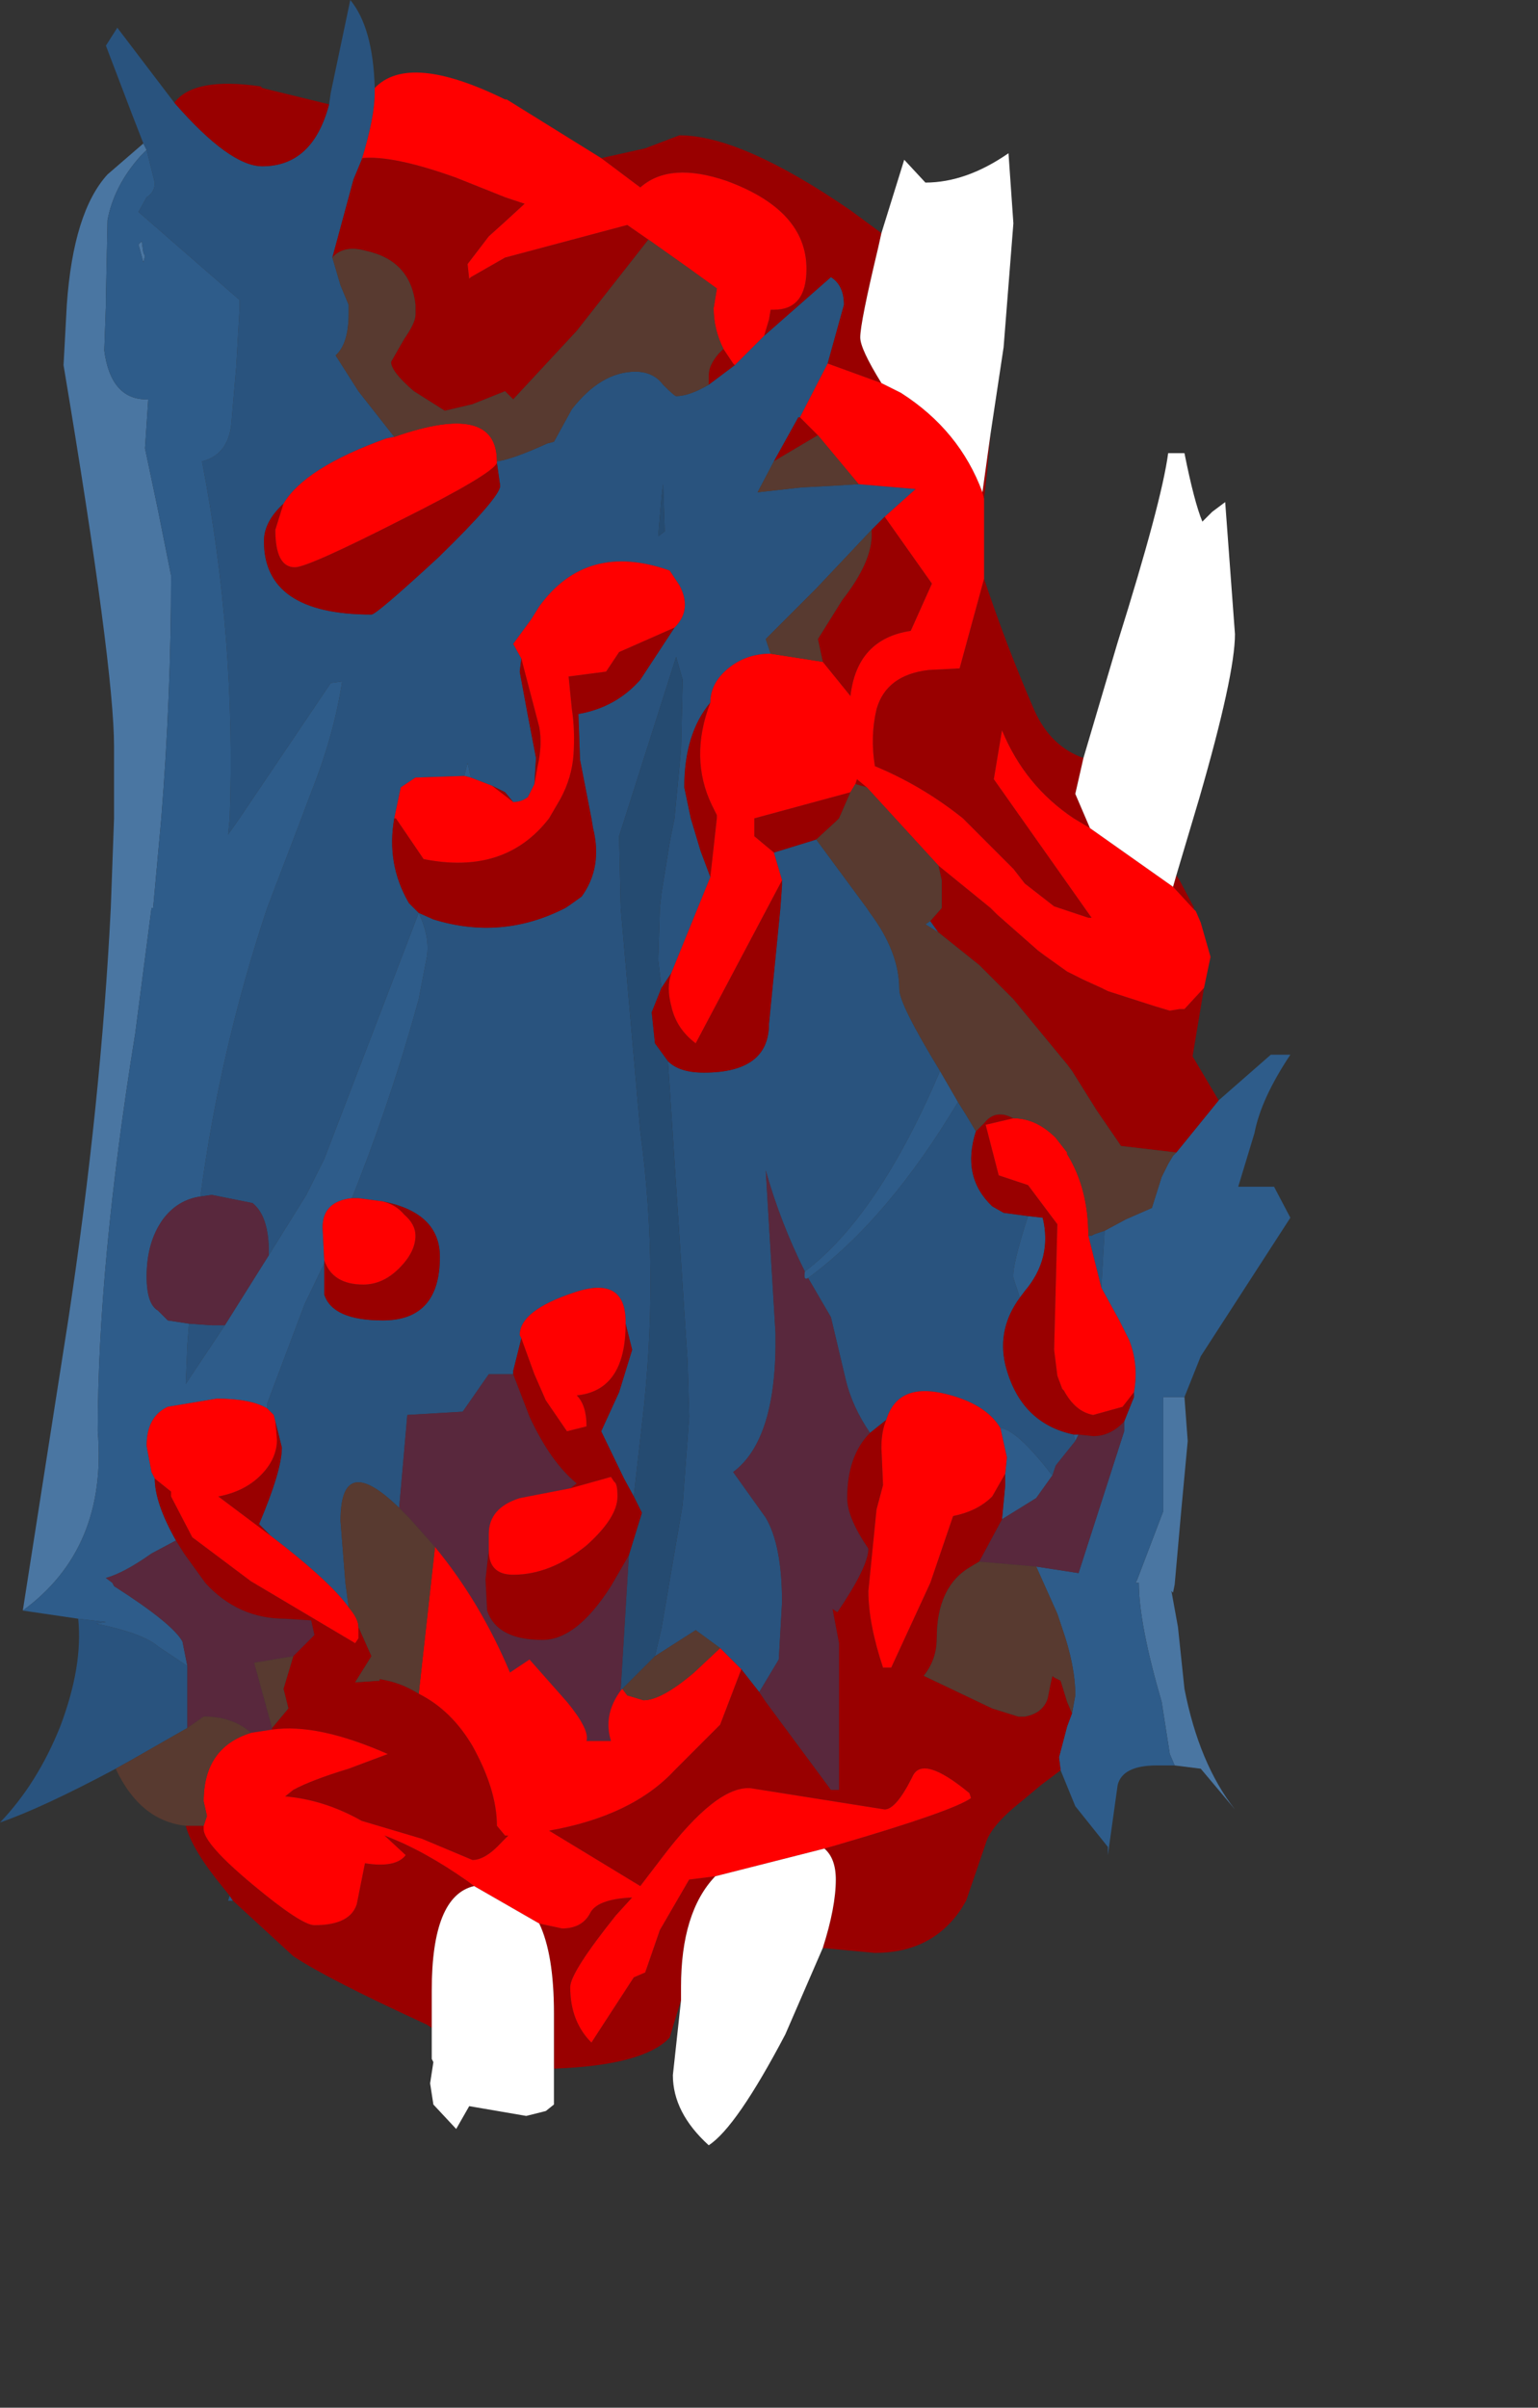 <?xml version="1.0" encoding="UTF-8" standalone="no"?>
<svg xmlns:ffdec="https://www.free-decompiler.com/flash" xmlns:xlink="http://www.w3.org/1999/xlink" ffdec:objectType="frame" height="73.85px" width="47.2px" xmlns="http://www.w3.org/2000/svg">
  <rect width="100%" height="100%" fill="#333333" stroke="none"/>
  <g transform="matrix(1.0, 0.0, 0.0, 1.0, 19.75, 38.15)">
    <use ffdec:characterId="1859" height="65.8" transform="matrix(1.0, 0.0, 0.0, 1.0, -19.75, -38.15)" width="39.6" xlink:href="#shape0"/>
  </g>
  <defs>
    <g id="shape0" transform="matrix(1.0, 0.0, 0.0, 1.0, 19.75, 38.15)">
      <path d="M16.6 4.7 L16.7 6.05 16.5 8.2 16.3 10.45 16.25 10.7 16.2 10.65 16.4 11.75 16.6 13.65 Q17.05 15.95 18.15 17.35 L17.1 16.1 16.3 16.0 16.15 15.65 15.9 14.05 Q15.2 11.65 15.2 10.4 L15.1 10.4 15.2 10.2 15.15 10.3 15.95 8.2 15.95 6.45 15.95 6.05 15.95 4.7 16.6 4.7 M-19.05 11.25 L-17.65 2.3 Q-16.65 -4.3 -16.35 -10.3 L-16.25 -13.05 -16.25 -15.25 Q-16.25 -17.7 -17.8 -26.95 L-17.7 -28.8 Q-17.5 -31.65 -16.45 -32.8 L-15.35 -33.75 -15.25 -33.55 -15.45 -33.35 Q-16.25 -32.45 -16.45 -31.4 L-16.5 -29.0 -16.5 -28.8 -16.55 -27.4 Q-16.35 -25.9 -15.25 -25.9 L-15.2 -25.9 -15.3 -24.4 -14.9 -22.5 -14.5 -20.5 Q-14.5 -16.8 -14.8 -13.05 L-15.05 -10.3 -15.1 -10.3 -15.6 -6.45 Q-16.75 0.65 -16.75 5.75 -16.45 9.35 -19.05 11.25 M-15.35 -30.1 L-15.5 -30.65 -15.4 -30.75 -15.35 -30.4 -15.3 -30.3 -15.35 -30.1" fill="#4a76a2" fill-rule="evenodd" stroke="none"/>
      <path d="M-12.6 20.15 L-12.75 20.15 -12.7 20.0 -12.6 20.15 M-16.2 16.1 Q-18.45 17.3 -19.75 17.75 -18.6 16.55 -17.9 14.8 -17.2 12.95 -17.35 11.5 L-16.5 11.6 -16.8 11.65 Q-15.35 11.95 -14.9 12.35 L-14.0 12.95 -14.0 14.35 -14.0 14.85 -15.75 15.85 -16.2 16.1 M-15.35 -33.75 L-15.7 -34.65 -16.5 -36.75 -16.15 -37.3 -14.4 -35.0 Q-12.7 -33.05 -11.7 -33.05 -10.15 -33.05 -9.65 -34.95 L-9.6 -35.3 -9.0 -38.15 Q-8.3 -37.3 -8.25 -35.45 L-8.25 -35.3 Q-8.25 -34.55 -8.65 -33.25 L-8.9 -32.65 -9.55 -30.25 -9.3 -29.4 -9.05 -28.8 -9.05 -28.55 Q-9.05 -27.6 -9.45 -27.25 L-8.75 -26.15 -7.65 -24.75 -7.9 -24.7 Q-10.4 -23.8 -11.05 -22.7 -11.65 -22.15 -11.65 -21.55 -11.65 -19.3 -8.35 -19.3 -8.2 -19.3 -6.3 -21.05 -4.4 -22.9 -4.4 -23.25 L-4.5 -23.95 -4.5 -24.0 Q-4.05 -24.05 -2.95 -24.55 L-2.75 -24.6 -2.2 -25.6 Q-1.3 -26.75 -0.25 -26.75 0.3 -26.75 0.6 -26.35 0.95 -26.0 1.0 -26.0 1.4 -26.0 2.0 -26.35 L2.8 -26.95 3.45 -27.6 3.7 -27.85 5.75 -29.65 Q6.15 -29.4 6.15 -28.8 L5.65 -27.0 4.8 -25.35 4.75 -25.35 4.0 -24.0 3.5 -23.05 4.4 -23.15 4.85 -23.2 5.8 -23.25 6.6 -23.3 8.35 -23.15 7.4 -22.3 7.0 -21.9 5.3 -20.1 3.75 -18.55 3.9 -18.1 Q3.15 -18.1 2.6 -17.65 2.05 -17.2 2.05 -16.6 1.25 -15.65 1.25 -14.0 L1.45 -13.05 1.75 -12.05 2.05 -11.25 0.85 -8.3 0.55 -7.85 0.45 -8.7 0.5 -10.3 0.55 -10.75 0.8 -12.3 0.95 -13.05 1.15 -15.15 1.2 -17.3 1.0 -18.0 -0.75 -12.5 -0.7 -10.3 -0.1 -3.45 Q0.5 0.95 -0.05 5.55 L-0.3 7.75 -0.6 7.2 -1.3 5.75 -0.75 4.55 -0.35 3.25 -0.55 2.45 -0.55 2.4 Q-0.55 0.95 -2.15 1.5 -3.8 2.05 -3.8 2.8 L-3.75 2.9 -4.0 3.9 -4.0 4.0 -4.75 4.0 -5.55 5.15 -7.25 5.25 -7.5 8.1 Q-9.3 6.35 -9.3 8.5 L-9.15 10.4 -9.05 11.15 Q-9.55 10.45 -11.0 9.3 L-11.45 8.95 -11.8 8.6 Q-11.1 6.95 -11.1 6.25 L-11.3 5.45 -11.35 5.25 -11.55 5.05 -11.55 4.9 -10.4 1.85 -9.8 0.6 -9.8 0.65 -9.8 1.55 Q-9.55 2.35 -8.0 2.35 -6.25 2.35 -6.25 0.4 -6.25 -0.95 -8.0 -1.3 L-8.75 -1.4 -8.95 -1.4 Q-7.75 -4.4 -6.9 -7.5 L-6.65 -8.8 Q-6.55 -9.4 -6.9 -10.15 L-6.45 -9.95 Q-4.35 -9.3 -2.4 -10.3 L-2.25 -10.4 -1.9 -10.65 Q-1.25 -11.55 -1.55 -12.75 L-1.6 -13.05 -1.95 -14.85 -2.0 -16.25 Q-0.85 -16.45 -0.1 -17.3 L0.95 -18.9 Q1.5 -19.45 1.1 -20.2 L0.8 -20.65 Q-1.75 -21.55 -3.2 -19.55 L-3.45 -19.15 -4.0 -18.4 -3.75 -17.95 -3.8 -17.55 -3.55 -16.2 -3.3 -14.9 -3.35 -14.1 -3.55 -13.7 Q-3.75 -13.55 -4.0 -13.55 L-4.25 -13.85 -4.65 -14.05 -5.3 -14.3 -5.4 -14.75 -5.5 -14.35 -7.0 -14.3 -7.45 -14.0 -7.65 -13.05 Q-7.9 -11.65 -7.2 -10.45 L-7.05 -10.3 -6.9 -10.15 -9.8 -2.6 -10.35 -1.5 -11.5 0.35 -11.5 0.25 Q-11.5 -0.85 -12.0 -1.25 L-13.25 -1.5 -13.6 -1.45 Q-13.0 -5.95 -11.55 -10.3 L-10.5 -13.05 -10.2 -13.85 Q-9.5 -15.6 -9.25 -17.25 L-9.6 -17.2 -12.4 -13.05 -12.75 -12.55 -12.7 -13.05 Q-12.5 -18.55 -13.55 -24.0 -12.75 -24.2 -12.65 -25.15 L-12.5 -26.9 -12.4 -28.65 -12.4 -28.8 -12.4 -28.95 -15.5 -31.65 -15.25 -32.1 Q-15.0 -32.25 -15.0 -32.55 L-15.25 -33.55 -15.35 -33.75 M4.25 -11.15 L4.0 -12.0 5.3 -12.4 6.85 -10.3 6.95 -10.15 Q7.85 -8.95 7.85 -7.8 7.85 -7.35 9.1 -5.3 7.2 -0.85 4.95 0.85 4.2 -0.65 3.75 -2.25 L4.05 2.75 Q4.1 6.0 2.75 7.0 L3.75 8.4 Q4.25 9.25 4.25 11.0 L4.15 12.75 3.55 13.75 3.0 13.05 2.35 12.4 1.6 11.85 0.35 12.65 0.55 11.8 1.2 8.0 1.4 5.3 1.35 3.6 0.75 -5.6 Q1.1 -5.25 1.85 -5.25 3.85 -5.25 3.85 -6.75 L4.2 -10.3 4.25 -11.0 4.25 -11.15 M0.45 -21.7 L0.65 -21.85 0.6 -23.3 0.55 -22.9 0.45 -21.7 M9.65 -4.35 L9.9 -3.95 10.2 -3.45 Q9.75 -2.05 10.7 -1.15 L11.05 -0.95 11.8 -0.85 Q11.3 0.7 11.35 1.05 L11.55 1.65 Q10.85 2.6 11.1 3.7 11.55 5.5 13.2 5.85 L13.25 6.05 12.65 6.8 12.55 7.1 12.5 7.05 Q11.45 5.7 10.95 5.65 10.5 4.9 9.25 4.6 7.8 4.25 7.45 5.4 L6.95 5.8 Q6.4 5.0 6.2 4.15 L5.75 2.25 5.05 1.05 Q7.5 -0.75 9.65 -4.35 M13.65 -0.25 L13.75 -0.25 13.85 -0.3 14.15 -0.4 14.05 1.35 13.65 -0.25 M9.05 -9.55 L8.65 -9.8 8.8 -9.9 9.05 -9.55 M-13.95 2.45 L-13.25 2.5 -12.85 2.5 -13.65 3.7 -14.05 4.3 -14.0 3.1 -13.95 2.45" fill="#29537e" fill-rule="evenodd" stroke="none"/>
      <path d="M17.65 -4.4 L19.25 -5.8 19.85 -5.8 Q18.95 -4.45 18.75 -3.4 L18.25 -1.75 19.35 -1.75 19.85 -0.8 17.1 3.45 16.6 4.7 15.95 4.7 15.95 6.05 15.95 6.45 15.95 8.2 15.15 10.3 15.2 10.2 15.1 10.4 15.2 10.4 Q15.2 11.65 15.9 14.05 L16.15 15.65 16.3 16.0 15.75 16.0 Q14.7 16.0 14.55 16.6 L14.25 18.75 14.25 18.5 13.25 17.25 12.8 16.15 12.75 15.75 13.0 14.8 13.15 14.4 13.25 13.85 Q13.25 12.95 12.85 11.8 L12.7 11.35 12.05 9.9 13.35 10.1 14.75 5.75 14.75 5.45 15.05 4.7 15.05 4.55 Q15.2 3.7 14.9 2.95 L14.6 2.35 14.05 1.35 14.15 -0.4 14.8 -0.75 15.6 -1.1 15.9 -2.05 16.1 -2.45 16.25 -2.7 16.35 -2.8 17.65 -4.4 M-17.35 11.5 L-19.05 11.25 Q-16.45 9.35 -16.75 5.75 -16.75 0.65 -15.6 -6.45 L-15.1 -10.3 -15.05 -10.3 -14.8 -13.05 Q-14.5 -16.8 -14.5 -20.5 L-14.9 -22.5 -15.3 -24.4 -15.2 -25.9 -15.25 -25.9 Q-16.35 -25.9 -16.55 -27.4 L-16.5 -28.8 -16.5 -29.0 -16.45 -31.4 Q-16.25 -32.45 -15.45 -33.35 L-15.25 -33.55 -15.0 -32.55 Q-15.0 -32.25 -15.25 -32.1 L-15.5 -31.65 -12.4 -28.95 -12.4 -28.8 -12.4 -28.65 -12.5 -26.9 -12.65 -25.15 Q-12.75 -24.2 -13.55 -24.0 -12.5 -18.55 -12.7 -13.05 L-12.75 -12.55 -12.4 -13.05 -9.6 -17.2 -9.25 -17.25 Q-9.5 -15.6 -10.2 -13.85 L-10.5 -13.05 -11.55 -10.3 Q-13.0 -5.95 -13.6 -1.45 -14.3 -1.35 -14.75 -0.75 -15.25 -0.05 -15.25 1.0 -15.25 1.85 -14.9 2.05 L-14.75 2.2 -14.6 2.35 -13.95 2.45 -14.0 3.1 -14.05 4.3 -13.65 3.7 -12.85 2.5 -11.5 0.35 -10.35 -1.5 -9.8 -2.6 -6.9 -10.15 Q-6.55 -9.4 -6.65 -8.8 L-6.9 -7.5 Q-7.75 -4.4 -8.95 -1.4 -9.85 -1.3 -9.85 -0.5 L-9.8 0.5 -9.8 0.6 -10.4 1.85 -11.55 4.9 -11.55 5.05 Q-12.05 4.75 -13.1 4.75 L-14.6 5.0 Q-15.25 5.3 -15.25 6.2 L-15.1 7.0 -15.0 7.2 Q-15.0 7.95 -14.35 9.1 L-15.1 9.5 Q-15.95 10.1 -16.5 10.25 L-16.3 10.4 -16.25 10.5 Q-14.45 11.65 -14.15 12.2 L-14.0 12.95 -14.9 12.35 Q-15.35 11.95 -16.8 11.65 L-16.5 11.6 -17.35 11.5 M-5.3 -14.3 L-5.5 -14.35 -5.4 -14.75 -5.3 -14.3 M9.1 -5.3 L9.65 -4.35 Q7.5 -0.75 5.05 1.05 4.9 1.15 4.95 0.85 7.2 -0.85 9.1 -5.3 M11.8 -0.85 L12.25 -0.8 Q12.55 0.45 11.7 1.45 L11.55 1.65 11.35 1.05 Q11.3 0.7 11.8 -0.85 M13.2 5.85 L13.35 5.85 13.25 6.05 13.2 5.85 M12.55 7.1 L12.05 7.8 11.0 8.45 11.1 7.4 11.1 7.05 11.15 6.55 10.95 5.65 Q11.45 5.7 12.5 7.05 L12.55 7.1 M-15.35 -30.1 L-15.3 -30.3 -15.35 -30.4 -15.4 -30.75 -15.5 -30.65 -15.35 -30.1" fill="#2e5c8a" fill-rule="evenodd" stroke="none"/>
      <path d="M0.45 -21.7 L0.55 -22.9 0.6 -23.3 0.65 -21.85 0.45 -21.7 M-0.3 7.75 L-0.05 5.55 Q0.5 0.95 -0.1 -3.45 L-0.7 -10.3 -0.75 -12.5 1.0 -18.0 1.2 -17.3 1.15 -15.15 0.95 -13.05 0.8 -12.3 0.55 -10.75 0.5 -10.3 0.45 -8.7 0.55 -7.85 0.25 -7.1 0.35 -6.15 0.75 -5.6 1.35 3.6 1.4 5.3 1.2 8.0 0.55 11.8 0.35 12.65 -0.65 13.65 -0.7 13.7 -0.7 13.65 -0.45 9.55 -0.05 8.25 -0.3 7.75" fill="#254b71" fill-rule="evenodd" stroke="none"/>
      <path d="M-7.5 8.1 L-7.25 5.25 -5.55 5.15 -4.75 4.0 -4.0 4.0 -3.5 5.3 Q-2.85 6.7 -2.05 7.35 L-2.25 7.5 -3.8 7.8 Q-4.75 8.1 -4.75 8.9 L-4.75 9.4 -4.85 10.3 -4.8 11.25 Q-4.5 12.15 -3.1 12.15 -2.05 12.15 -1.0 10.5 L-0.45 9.55 -0.7 13.65 -0.7 13.7 Q-1.25 14.45 -1.0 15.25 L-1.75 15.25 Q-1.65 14.9 -2.35 14.05 L-3.5 12.75 -4.1 13.15 Q-5.0 11.0 -6.4 9.3 L-7.2 8.4 -7.5 8.1 M13.35 5.85 L13.8 5.9 Q14.3 5.9 14.7 5.5 L14.75 5.45 14.75 5.75 13.35 10.1 12.05 9.9 10.3 9.75 11.0 8.45 12.05 7.8 12.55 7.1 12.65 6.8 13.25 6.05 13.35 5.85 M6.95 5.8 Q6.25 6.5 6.25 7.8 6.25 8.4 6.9 9.35 6.9 9.9 5.95 11.3 L5.8 11.2 6.0 12.25 6.0 16.75 5.75 16.75 3.75 14.05 3.55 13.75 4.15 12.75 4.25 11.0 Q4.25 9.25 3.75 8.4 L2.75 7.0 Q4.1 6.0 4.05 2.75 L3.75 -2.25 Q4.2 -0.65 4.95 0.85 4.9 1.15 5.05 1.05 L5.75 2.25 6.2 4.15 Q6.4 5.0 6.95 5.8 M-11.4 14.9 L-12.05 15.0 Q-12.6 14.5 -13.5 14.5 L-14.0 14.85 -14.0 14.35 -14.0 12.95 -14.15 12.2 Q-14.45 11.65 -16.25 10.5 L-16.3 10.4 -16.5 10.25 Q-15.95 10.1 -15.1 9.5 L-14.35 9.1 -14.1 9.5 -13.45 10.4 Q-12.45 11.5 -11.0 11.5 L-10.2 11.55 -10.1 12.0 -10.75 12.65 -11.95 12.85 -11.4 14.85 -11.4 14.9 M-13.6 -1.45 L-13.25 -1.5 -12.0 -1.25 Q-11.5 -0.85 -11.5 0.25 L-11.5 0.35 -12.85 2.5 -13.25 2.5 -13.95 2.45 -14.6 2.35 -14.75 2.2 -14.9 2.05 Q-15.25 1.85 -15.25 1.0 -15.25 -0.05 -14.75 -0.75 -14.3 -1.35 -13.6 -1.45" fill="#59283d" fill-rule="evenodd" stroke="none"/>
      <path d="M7.3 -31.0 L7.2 -30.55 Q6.65 -28.25 6.65 -27.8 6.65 -27.45 7.3 -26.4 L5.65 -27.0 6.15 -28.8 Q6.15 -29.4 5.75 -29.65 L3.7 -27.85 3.85 -28.35 3.9 -28.65 4.0 -28.65 Q5.0 -28.65 5.0 -29.9 5.0 -31.7 2.55 -32.6 0.8 -33.2 -0.1 -32.4 L-1.3 -33.3 0.05 -33.6 1.1 -34.0 Q3.0 -34.0 6.35 -31.7 L7.3 -31.0 M10.4 -23.05 L10.65 -24.85 10.55 -23.75 10.45 -22.85 10.4 -23.05 M10.45 -20.4 Q11.15 -18.3 12.0 -16.35 12.5 -15.25 13.5 -14.9 L13.25 -13.8 13.7 -12.75 13.2 -13.05 Q11.7 -14.05 11.0 -15.75 L10.75 -14.25 13.75 -10.0 13.65 -10.0 12.75 -10.3 12.6 -10.35 11.7 -11.05 11.35 -11.5 9.8 -13.05 Q8.55 -14.05 7.1 -14.65 6.95 -15.55 7.15 -16.4 7.45 -17.45 8.75 -17.6 L9.7 -17.65 10.45 -20.4 M16.35 -11.3 L16.45 -11.15 16.9 -10.3 16.85 -10.3 16.25 -10.95 16.35 -11.3 M17.2 -7.85 L16.85 -5.75 17.65 -4.4 16.35 -2.8 14.65 -3.0 14.55 -3.15 13.9 -4.1 13.15 -5.3 13.0 -5.5 11.35 -7.5 10.3 -8.55 9.05 -9.55 8.8 -9.9 9.15 -10.3 9.15 -11.15 9.05 -11.6 10.65 -10.3 10.85 -10.1 12.1 -9.0 12.3 -8.85 13.0 -8.35 13.5 -8.1 14.05 -7.85 14.25 -7.75 15.65 -7.3 16.15 -7.15 16.45 -7.2 16.6 -7.2 17.2 -7.85 M12.8 16.15 L12.2 16.6 11.6 17.1 Q10.65 17.85 10.5 18.4 L9.9 20.15 9.75 20.4 Q8.85 21.75 7.1 21.75 L5.5 21.6 Q5.9 20.35 5.9 19.5 5.9 18.85 5.55 18.55 L5.9 18.45 Q9.5 17.4 10.05 17.0 L10.0 16.85 Q8.55 15.65 8.25 16.35 7.75 17.35 7.4 17.35 L3.3 16.7 Q2.25 16.6 0.55 18.85 L-0.1 19.7 -2.9 18.0 Q-0.35 17.55 0.95 16.15 L2.35 14.75 3.0 13.05 3.55 13.75 3.75 14.05 5.75 16.75 6.0 16.75 6.0 12.25 5.8 11.2 5.95 11.3 Q6.9 9.9 6.9 9.35 6.25 8.4 6.25 7.8 6.25 6.5 6.95 5.8 L7.45 5.4 Q7.3 5.75 7.3 6.25 L7.35 7.4 7.15 8.15 6.9 10.65 Q6.9 11.65 7.35 13.0 L7.6 13.0 8.8 10.4 9.5 8.35 Q10.25 8.2 10.7 7.75 L11.1 7.05 11.1 7.4 11.0 8.45 10.3 9.75 10.05 9.9 Q9.0 10.5 9.0 12.1 9.0 12.75 8.6 13.25 L10.7 14.25 11.5 14.5 11.7 14.5 Q12.25 14.4 12.4 13.95 L12.5 13.45 12.55 13.25 12.6 13.3 12.8 13.4 13.0 14.05 13.15 14.4 13.0 14.8 12.75 15.75 12.8 16.15 M1.15 23.2 L0.8 24.35 Q0.0 25.2 -2.75 25.3 L-2.75 23.6 Q-2.75 21.8 -3.2 20.85 L-2.5 21.0 Q-1.9 21.0 -1.65 20.55 -1.45 20.1 -0.35 20.05 L-0.85 20.6 Q-2.25 22.35 -2.25 22.8 -2.25 23.85 -1.6 24.5 L-0.3 22.5 0.05 22.35 0.5 21.05 1.4 19.5 2.2 19.4 Q1.15 20.5 1.15 22.8 L1.15 23.2 M-6.5 24.05 L-6.65 23.95 Q-9.7 22.55 -10.75 21.85 L-12.6 20.15 -12.7 20.0 -12.9 19.75 Q-13.85 18.6 -14.05 17.85 L-13.75 17.85 -13.5 17.85 -13.5 17.95 Q-13.5 18.4 -12.0 19.65 -10.5 20.9 -10.1 20.9 -9.0 20.9 -8.8 20.25 L-8.55 19.0 Q-7.6 19.15 -7.3 18.75 L-7.95 18.15 Q-6.75 18.6 -5.4 19.55 L-5.2 19.7 Q-6.5 20.0 -6.5 22.9 L-6.5 24.05 M-14.4 -35.0 Q-13.8 -35.8 -11.75 -35.5 L-11.7 -35.45 -9.65 -34.95 Q-10.15 -33.05 -11.7 -33.05 -12.7 -33.05 -14.4 -35.0 M2.45 -27.45 L2.75 -27.0 2.8 -26.95 2.0 -26.35 2.0 -26.65 Q2.0 -26.95 2.3 -27.3 L2.45 -27.45 M-4.5 -23.95 L-4.4 -23.25 Q-4.4 -22.9 -6.3 -21.05 -8.2 -19.3 -8.35 -19.3 -11.65 -19.3 -11.65 -21.55 -11.65 -22.15 -11.05 -22.7 L-11.3 -21.9 Q-11.3 -20.75 -10.7 -20.75 -10.3 -20.75 -7.45 -22.2 -4.65 -23.6 -4.5 -23.95 M-9.55 -30.25 L-8.9 -32.65 -8.65 -33.25 -8.65 -33.3 Q-7.7 -33.4 -5.75 -32.7 L-4.25 -32.1 -3.65 -31.9 -4.25 -31.35 -4.75 -30.9 -5.4 -30.05 -5.35 -29.6 -5.3 -29.65 -4.25 -30.25 -0.5 -31.25 0.15 -30.8 -2.05 -28.0 -4.0 -25.9 -4.25 -26.15 -5.25 -25.75 -6.1 -25.55 -7.05 -26.15 Q-7.75 -26.75 -7.75 -27.05 L-7.35 -27.75 Q-7.0 -28.25 -7.0 -28.5 L-7.0 -28.8 Q-7.15 -30.15 -8.5 -30.45 -9.2 -30.65 -9.55 -30.25 M4.0 -24.0 L4.75 -25.35 4.8 -25.35 5.35 -24.8 4.0 -24.0 M7.4 -22.3 L8.85 -20.25 8.2 -18.8 Q6.55 -18.55 6.35 -16.8 L5.5 -17.85 5.35 -18.55 6.1 -19.75 Q7.0 -20.9 7.0 -21.75 L7.0 -21.9 7.4 -22.3 M2.05 -16.6 Q1.4 -14.9 2.1 -13.45 L2.25 -13.15 2.25 -13.05 2.05 -11.25 1.75 -12.05 1.45 -13.05 1.25 -14.0 Q1.25 -15.65 2.05 -16.6 M0.85 -8.3 Q0.7 -7.85 0.85 -7.3 1.0 -6.6 1.6 -6.15 L4.25 -11.15 4.25 -11.0 4.2 -10.3 3.85 -6.75 Q3.85 -5.25 1.85 -5.25 1.1 -5.25 0.75 -5.6 L0.35 -6.15 0.25 -7.1 0.55 -7.85 0.85 -8.3 M4.0 -12.0 L3.4 -12.5 3.4 -13.05 6.35 -13.85 6.0 -13.05 5.9 -12.95 5.3 -12.4 4.0 -12.0 M6.5 -14.1 L6.55 -14.25 6.85 -14.0 6.5 -14.1 M-3.75 -17.95 L-3.2 -15.85 Q-3.1 -15.3 -3.25 -14.65 L-3.35 -14.1 -3.3 -14.9 -3.55 -16.2 -3.8 -17.55 -3.75 -17.95 M-4.0 -13.55 L-4.65 -14.05 -4.25 -13.85 -4.0 -13.55 M-7.65 -13.05 L-7.6 -13.05 -6.75 -11.8 Q-4.25 -11.3 -2.9 -13.05 L-2.55 -13.65 Q-2.2 -14.3 -2.15 -15.0 -2.1 -15.75 -2.2 -16.4 L-2.3 -17.4 -1.15 -17.55 -0.75 -18.15 0.95 -18.9 -0.1 -17.3 Q-0.85 -16.45 -2.0 -16.25 L-1.95 -14.85 -1.6 -13.05 -1.55 -12.75 Q-1.25 -11.55 -1.9 -10.65 L-2.25 -10.4 -2.4 -10.3 Q-4.35 -9.3 -6.45 -9.95 L-6.9 -10.15 -7.05 -10.3 -7.2 -10.45 Q-7.9 -11.65 -7.65 -13.05 M-8.0 -1.3 Q-6.25 -0.95 -6.25 0.4 -6.25 2.35 -8.0 2.35 -9.55 2.35 -9.8 1.55 L-9.8 0.65 -9.8 0.6 -9.8 0.5 Q-9.55 1.25 -8.6 1.25 -8.0 1.25 -7.5 0.75 -7.0 0.25 -7.0 -0.25 -7.0 -0.6 -7.35 -0.9 -7.6 -1.2 -8.0 -1.3 M-11.3 5.45 L-11.1 6.25 Q-11.1 6.95 -11.8 8.6 L-11.45 8.95 -13.05 7.75 Q-12.25 7.6 -11.75 7.1 -11.25 6.6 -11.25 6.0 L-11.3 5.45 M-4.0 4.0 L-4.0 3.9 -3.75 2.9 -3.35 4.0 -3.0 4.8 -2.35 5.75 -1.75 5.6 Q-1.75 4.95 -2.05 4.65 -0.55 4.5 -0.55 2.45 L-0.35 3.25 -0.75 4.55 -1.3 5.75 -0.6 7.2 -0.3 7.75 -0.05 8.25 -0.45 9.55 -1.0 10.5 Q-2.05 12.15 -3.1 12.15 -4.5 12.15 -4.8 11.25 L-4.85 10.3 -4.75 9.4 Q-4.75 10.15 -4.0 10.15 -2.85 10.15 -1.75 9.25 -0.8 8.4 -0.8 7.75 -0.8 7.35 -0.9 7.3 L-1.0 7.15 -2.25 7.5 -2.05 7.35 Q-2.85 6.7 -3.5 5.3 L-4.0 4.0 M10.2 -3.45 L10.45 -3.7 Q10.8 -4.15 11.35 -3.85 L10.5 -3.65 10.9 -2.1 11.8 -1.8 12.7 -0.6 12.6 3.25 12.7 4.05 12.85 4.45 12.9 4.5 Q13.25 5.15 13.8 5.25 L14.7 5.0 15.05 4.55 15.05 4.7 14.75 5.45 14.7 5.5 Q14.3 5.9 13.8 5.9 L13.35 5.85 13.2 5.85 Q11.55 5.5 11.1 3.7 10.85 2.6 11.55 1.65 L11.7 1.45 Q12.55 0.45 12.25 -0.8 L11.8 -0.85 11.05 -0.95 10.7 -1.15 Q9.75 -2.05 10.2 -3.45 M-6.9 13.8 Q-5.9 14.3 -5.25 15.4 -4.5 16.75 -4.5 17.85 L-4.25 18.15 -4.15 18.15 -4.35 18.35 Q-4.85 18.9 -5.25 18.9 L-6.8 18.25 -8.65 17.7 Q-9.8 17.05 -11.0 16.95 L-10.75 16.75 Q-10.2 16.45 -9.05 16.1 L-7.85 15.65 Q-10.0 14.7 -11.4 14.9 L-11.4 14.85 -10.9 14.25 -11.05 13.65 -10.75 12.65 -10.1 12.0 -10.2 11.55 -11.0 11.5 Q-12.45 11.5 -13.45 10.4 L-14.1 9.5 -14.35 9.1 Q-15.0 7.95 -15.0 7.2 L-14.5 7.6 -14.5 7.75 -13.85 9.0 -12.05 10.35 -8.85 12.25 -8.75 12.1 -8.75 11.75 -8.35 12.65 -8.85 13.45 -8.1 13.4 -8.1 13.35 Q-7.45 13.45 -6.9 13.8" fill="#990000" fill-rule="evenodd" stroke="none"/>
      <path d="M7.3 -26.4 L7.9 -26.1 Q9.7 -24.95 10.4 -23.05 L10.45 -22.85 10.45 -20.4 9.7 -17.65 8.75 -17.6 Q7.45 -17.45 7.15 -16.4 6.95 -15.55 7.1 -14.65 8.55 -14.05 9.8 -13.05 L11.35 -11.5 11.7 -11.05 12.6 -10.35 12.75 -10.3 13.65 -10.0 13.75 -10.0 10.75 -14.25 11.0 -15.75 Q11.7 -14.05 13.2 -13.05 L13.7 -12.75 16.25 -10.95 16.85 -10.3 16.95 -10.2 17.1 -9.85 17.4 -8.8 17.2 -7.85 16.6 -7.2 16.45 -7.2 16.15 -7.15 15.65 -7.3 14.25 -7.75 14.05 -7.85 13.5 -8.1 13.0 -8.35 12.3 -8.85 12.1 -9.0 10.85 -10.1 10.65 -10.3 9.05 -11.6 6.85 -14.0 6.55 -14.25 6.5 -14.1 6.35 -13.85 3.4 -13.05 3.4 -12.5 4.0 -12.0 4.25 -11.15 1.6 -6.15 Q1.0 -6.6 0.85 -7.3 0.7 -7.85 0.85 -8.3 L2.05 -11.25 2.25 -13.05 2.25 -13.15 2.1 -13.45 Q1.4 -14.9 2.05 -16.6 2.05 -17.2 2.6 -17.65 3.15 -18.1 3.9 -18.1 L5.5 -17.85 6.35 -16.8 Q6.55 -18.55 8.2 -18.8 L8.85 -20.25 7.4 -22.3 8.35 -23.15 6.6 -23.3 5.35 -24.8 4.8 -25.35 5.65 -27.0 7.3 -26.4 M-8.25 -35.45 Q-7.2 -36.55 -4.25 -35.1 L-4.2 -35.1 -1.3 -33.3 -0.1 -32.4 Q0.8 -33.2 2.55 -32.6 5.0 -31.7 5.0 -29.9 5.0 -28.65 4.0 -28.65 L3.9 -28.65 3.85 -28.35 3.7 -27.85 3.45 -27.6 2.8 -26.95 2.75 -27.0 2.45 -27.45 Q2.15 -28.05 2.15 -28.7 L2.25 -29.3 1.35 -29.95 0.15 -30.8 -0.5 -31.25 -4.25 -30.25 -5.3 -29.65 -5.35 -29.6 -5.4 -30.05 -4.75 -30.9 -4.25 -31.35 -3.65 -31.9 -4.25 -32.1 -5.75 -32.7 Q-7.7 -33.4 -8.65 -33.3 L-8.65 -33.25 Q-8.25 -34.55 -8.25 -35.3 L-8.25 -35.45 M-4.5 -24.0 L-4.5 -23.95 Q-4.65 -23.6 -7.45 -22.2 -10.3 -20.75 -10.7 -20.75 -11.3 -20.75 -11.3 -21.9 L-11.05 -22.7 Q-10.4 -23.8 -7.9 -24.7 L-7.65 -24.75 Q-4.5 -25.85 -4.5 -24.0 M-3.75 -17.95 L-4.0 -18.4 -3.45 -19.15 -3.2 -19.55 Q-1.75 -21.55 0.8 -20.65 L1.1 -20.2 Q1.5 -19.45 0.95 -18.9 L-0.75 -18.15 -1.15 -17.55 -2.3 -17.4 -2.2 -16.4 Q-2.1 -15.75 -2.15 -15.0 -2.2 -14.3 -2.55 -13.65 L-2.9 -13.05 Q-4.25 -11.3 -6.75 -11.8 L-7.6 -13.05 -7.65 -13.05 -7.45 -14.0 -7.0 -14.3 -5.5 -14.35 -5.3 -14.3 -4.65 -14.05 -4.0 -13.55 Q-3.75 -13.55 -3.55 -13.7 L-3.35 -14.1 -3.25 -14.65 Q-3.1 -15.3 -3.2 -15.85 L-3.75 -17.95 M-8.95 -1.4 L-8.75 -1.4 -8.0 -1.3 Q-7.6 -1.2 -7.35 -0.9 -7.0 -0.6 -7.0 -0.25 -7.0 0.25 -7.5 0.75 -8.0 1.25 -8.6 1.25 -9.55 1.25 -9.8 0.5 L-9.85 -0.5 Q-9.85 -1.3 -8.95 -1.4 M-11.55 5.05 L-11.35 5.25 -11.3 5.45 -11.25 6.0 Q-11.25 6.6 -11.75 7.1 -12.25 7.6 -13.05 7.75 L-11.45 8.95 -11.0 9.3 Q-9.55 10.45 -9.05 11.15 -8.75 11.5 -8.75 11.75 L-8.75 12.1 -8.85 12.25 -12.05 10.35 -13.85 9.0 -14.5 7.75 -14.5 7.6 -15.0 7.2 -15.1 7.0 -15.25 6.2 Q-15.25 5.3 -14.6 5.0 L-13.1 4.75 Q-12.05 4.75 -11.55 5.05 M-3.75 2.9 L-3.8 2.8 Q-3.8 2.05 -2.15 1.5 -0.55 0.95 -0.55 2.4 L-0.55 2.45 Q-0.55 4.5 -2.05 4.65 -1.75 4.95 -1.75 5.6 L-2.35 5.75 -3.0 4.8 -3.35 4.0 -3.75 2.9 M11.35 -3.85 Q12.05 -3.85 12.65 -3.25 L13.0 -2.8 13.0 -2.75 Q13.65 -1.7 13.65 -0.25 L14.05 1.35 14.6 2.35 14.9 2.95 Q15.2 3.7 15.05 4.55 L14.7 5.0 13.8 5.25 Q13.25 5.15 12.9 4.5 L12.85 4.45 12.7 4.05 12.6 3.25 12.7 -0.6 11.8 -1.8 10.9 -2.1 10.5 -3.65 11.35 -3.85 M10.95 5.65 L11.15 6.55 11.1 7.05 10.7 7.75 Q10.25 8.2 9.5 8.35 L8.8 10.4 7.6 13.0 7.35 13.0 Q6.9 11.65 6.9 10.65 L7.15 8.15 7.35 7.4 7.3 6.25 Q7.3 5.75 7.45 5.4 7.8 4.25 9.25 4.6 10.5 4.9 10.95 5.65 M3.0 13.05 L2.35 14.75 0.95 16.15 Q-0.35 17.55 -2.9 18.0 L-0.1 19.7 0.55 18.85 Q2.25 16.6 3.3 16.7 L7.4 17.35 Q7.75 17.35 8.25 16.35 8.55 15.65 10.0 16.85 L10.05 17.0 Q9.5 17.4 5.9 18.45 L5.55 18.55 2.2 19.4 1.4 19.5 0.5 21.05 0.05 22.35 -0.3 22.5 -1.6 24.5 Q-2.25 23.85 -2.25 22.8 -2.25 22.35 -0.85 20.6 L-0.35 20.05 Q-1.45 20.1 -1.65 20.55 -1.9 21.0 -2.5 21.0 L-3.2 20.85 -5.2 19.7 -5.4 19.55 Q-6.75 18.6 -7.95 18.15 L-7.3 18.75 Q-7.6 19.15 -8.55 19.0 L-8.8 20.25 Q-9.0 20.9 -10.1 20.9 -10.5 20.9 -12.0 19.65 -13.5 18.4 -13.5 17.95 L-13.5 17.85 -13.4 17.55 -13.5 17.1 Q-13.5 15.45 -12.05 15.0 L-11.4 14.9 Q-10.0 14.7 -7.85 15.65 L-9.05 16.1 Q-10.2 16.45 -10.75 16.75 L-11.0 16.95 Q-9.8 17.05 -8.65 17.7 L-6.8 18.25 -5.25 18.9 Q-4.85 18.9 -4.35 18.35 L-4.15 18.15 -4.25 18.15 -4.5 17.85 Q-4.5 16.75 -5.25 15.4 -5.9 14.3 -6.9 13.8 L-6.4 9.3 Q-5.0 11.0 -4.1 13.15 L-3.5 12.75 -2.35 14.05 Q-1.65 14.9 -1.75 15.25 L-1.0 15.25 Q-1.25 14.45 -0.7 13.7 L-0.65 13.65 -0.5 13.85 0.0 14.0 Q0.55 14.0 1.55 13.15 L2.35 12.4 3.0 13.05 M-2.25 7.5 L-1.0 7.15 -0.9 7.3 Q-0.8 7.35 -0.8 7.75 -0.8 8.4 -1.75 9.25 -2.85 10.15 -4.0 10.15 -4.75 10.15 -4.75 9.4 L-4.75 8.9 Q-4.75 8.1 -3.8 7.8 L-2.25 7.5" fill="#ff0000" fill-rule="evenodd" stroke="none"/>
      <path d="M-14.05 17.85 Q-15.45 17.7 -16.2 16.1 L-15.75 15.85 -14.0 14.85 -13.5 14.5 Q-12.6 14.5 -12.05 15.0 -13.5 15.45 -13.5 17.1 L-13.4 17.55 -13.5 17.85 -13.75 17.85 -14.05 17.85 M0.15 -30.8 L1.35 -29.95 2.25 -29.3 2.15 -28.7 Q2.15 -28.05 2.45 -27.45 L2.3 -27.3 Q2.0 -26.95 2.0 -26.65 L2.0 -26.35 Q1.4 -26.0 1.0 -26.0 0.95 -26.0 0.6 -26.35 0.3 -26.75 -0.25 -26.75 -1.3 -26.75 -2.2 -25.6 L-2.75 -24.6 -2.95 -24.55 Q-4.05 -24.05 -4.5 -24.0 -4.5 -25.85 -7.65 -24.75 L-8.75 -26.15 -9.45 -27.25 Q-9.05 -27.6 -9.05 -28.55 L-9.05 -28.8 -9.3 -29.4 -9.55 -30.25 Q-9.2 -30.65 -8.5 -30.45 -7.15 -30.15 -7.0 -28.8 L-7.0 -28.5 Q-7.0 -28.25 -7.35 -27.75 L-7.75 -27.05 Q-7.75 -26.75 -7.05 -26.15 L-6.1 -25.55 -5.25 -25.75 -4.25 -26.15 -4.0 -25.9 -2.05 -28.0 0.15 -30.8 M5.35 -24.8 L6.6 -23.3 5.8 -23.25 4.85 -23.2 4.4 -23.15 3.5 -23.05 4.0 -24.0 5.35 -24.8 M5.5 -17.85 L3.9 -18.1 3.75 -18.55 5.3 -20.1 7.0 -21.9 7.0 -21.75 Q7.0 -20.9 6.1 -19.75 L5.35 -18.55 5.5 -17.85 M6.35 -13.85 L6.5 -14.1 6.85 -14.0 9.05 -11.6 9.15 -11.15 9.15 -10.3 8.8 -9.9 8.65 -9.8 9.05 -9.55 10.3 -8.55 11.35 -7.5 13.0 -5.5 13.15 -5.3 13.9 -4.1 14.55 -3.15 14.65 -3.0 16.35 -2.8 16.25 -2.7 16.1 -2.45 15.9 -2.05 15.6 -1.1 14.8 -0.75 14.15 -0.4 13.85 -0.3 13.75 -0.25 13.65 -0.25 Q13.65 -1.7 13.0 -2.75 L13.0 -2.8 12.65 -3.25 Q12.05 -3.85 11.35 -3.85 10.8 -4.15 10.45 -3.7 L10.2 -3.45 9.9 -3.95 9.65 -4.35 9.1 -5.3 Q7.85 -7.35 7.85 -7.8 7.85 -8.95 6.95 -10.15 L6.85 -10.3 5.3 -12.4 5.9 -12.95 6.0 -13.05 6.35 -13.85 M-9.05 11.15 L-9.15 10.4 -9.3 8.5 Q-9.3 6.35 -7.5 8.1 L-7.2 8.4 -6.4 9.3 -6.9 13.8 Q-7.45 13.45 -8.1 13.35 L-8.1 13.4 -8.85 13.45 -8.35 12.65 -8.75 11.75 Q-8.75 11.5 -9.05 11.15 M10.3 9.75 L12.05 9.9 12.7 11.35 12.85 11.8 Q13.25 12.95 13.25 13.85 L13.15 14.4 13.0 14.05 12.8 13.4 12.6 13.3 12.55 13.25 12.5 13.45 12.4 13.95 Q12.25 14.4 11.7 14.5 L11.5 14.5 10.7 14.25 8.6 13.25 Q9.0 12.75 9.0 12.1 9.0 10.5 10.05 9.9 L10.3 9.75 M2.35 12.4 L1.55 13.15 Q0.55 14.0 0.0 14.0 L-0.5 13.85 -0.65 13.65 0.35 12.65 1.6 11.85 2.35 12.4 M-10.75 12.65 L-11.05 13.65 -10.9 14.25 -11.4 14.85 -11.95 12.85 -10.75 12.65" fill="#583a30" fill-rule="evenodd" stroke="none"/>
      <path d="M7.3 -31.0 L8.0 -33.25 8.65 -32.55 Q9.9 -32.55 11.2 -33.45 L11.35 -31.3 11.05 -27.5 10.65 -24.85 10.4 -23.05 Q9.7 -24.95 7.9 -26.1 L7.3 -26.4 Q6.65 -27.45 6.65 -27.8 6.65 -28.25 7.2 -30.55 L7.3 -31.0 M13.5 -14.9 L14.55 -18.45 Q15.9 -22.75 16.1 -24.25 L16.6 -24.25 Q16.9 -22.75 17.15 -22.15 L17.45 -22.45 17.85 -22.75 18.15 -18.7 Q18.15 -17.45 17.05 -13.65 L16.35 -11.3 16.25 -10.95 13.7 -12.75 13.25 -13.8 13.5 -14.9 M5.5 21.6 L4.35 24.25 Q2.85 27.1 2.0 27.65 0.9 26.65 0.9 25.5 L1.15 23.2 1.15 22.8 Q1.15 20.5 2.2 19.4 L5.55 18.55 Q5.9 18.85 5.9 19.5 5.9 20.35 5.5 21.6 M-2.75 25.3 L-2.75 26.4 -3.0 26.6 -3.6 26.75 -5.35 26.45 -5.75 27.15 -6.45 26.4 -6.55 25.75 -6.45 25.1 -6.5 25.0 -6.5 24.05 -6.5 22.9 Q-6.5 20.0 -5.2 19.7 L-3.2 20.85 Q-2.75 21.8 -2.75 23.6 L-2.75 25.3" fill="#ffffff" fill-rule="evenodd" stroke="none"/>
    </g>
  </defs>
</svg>
